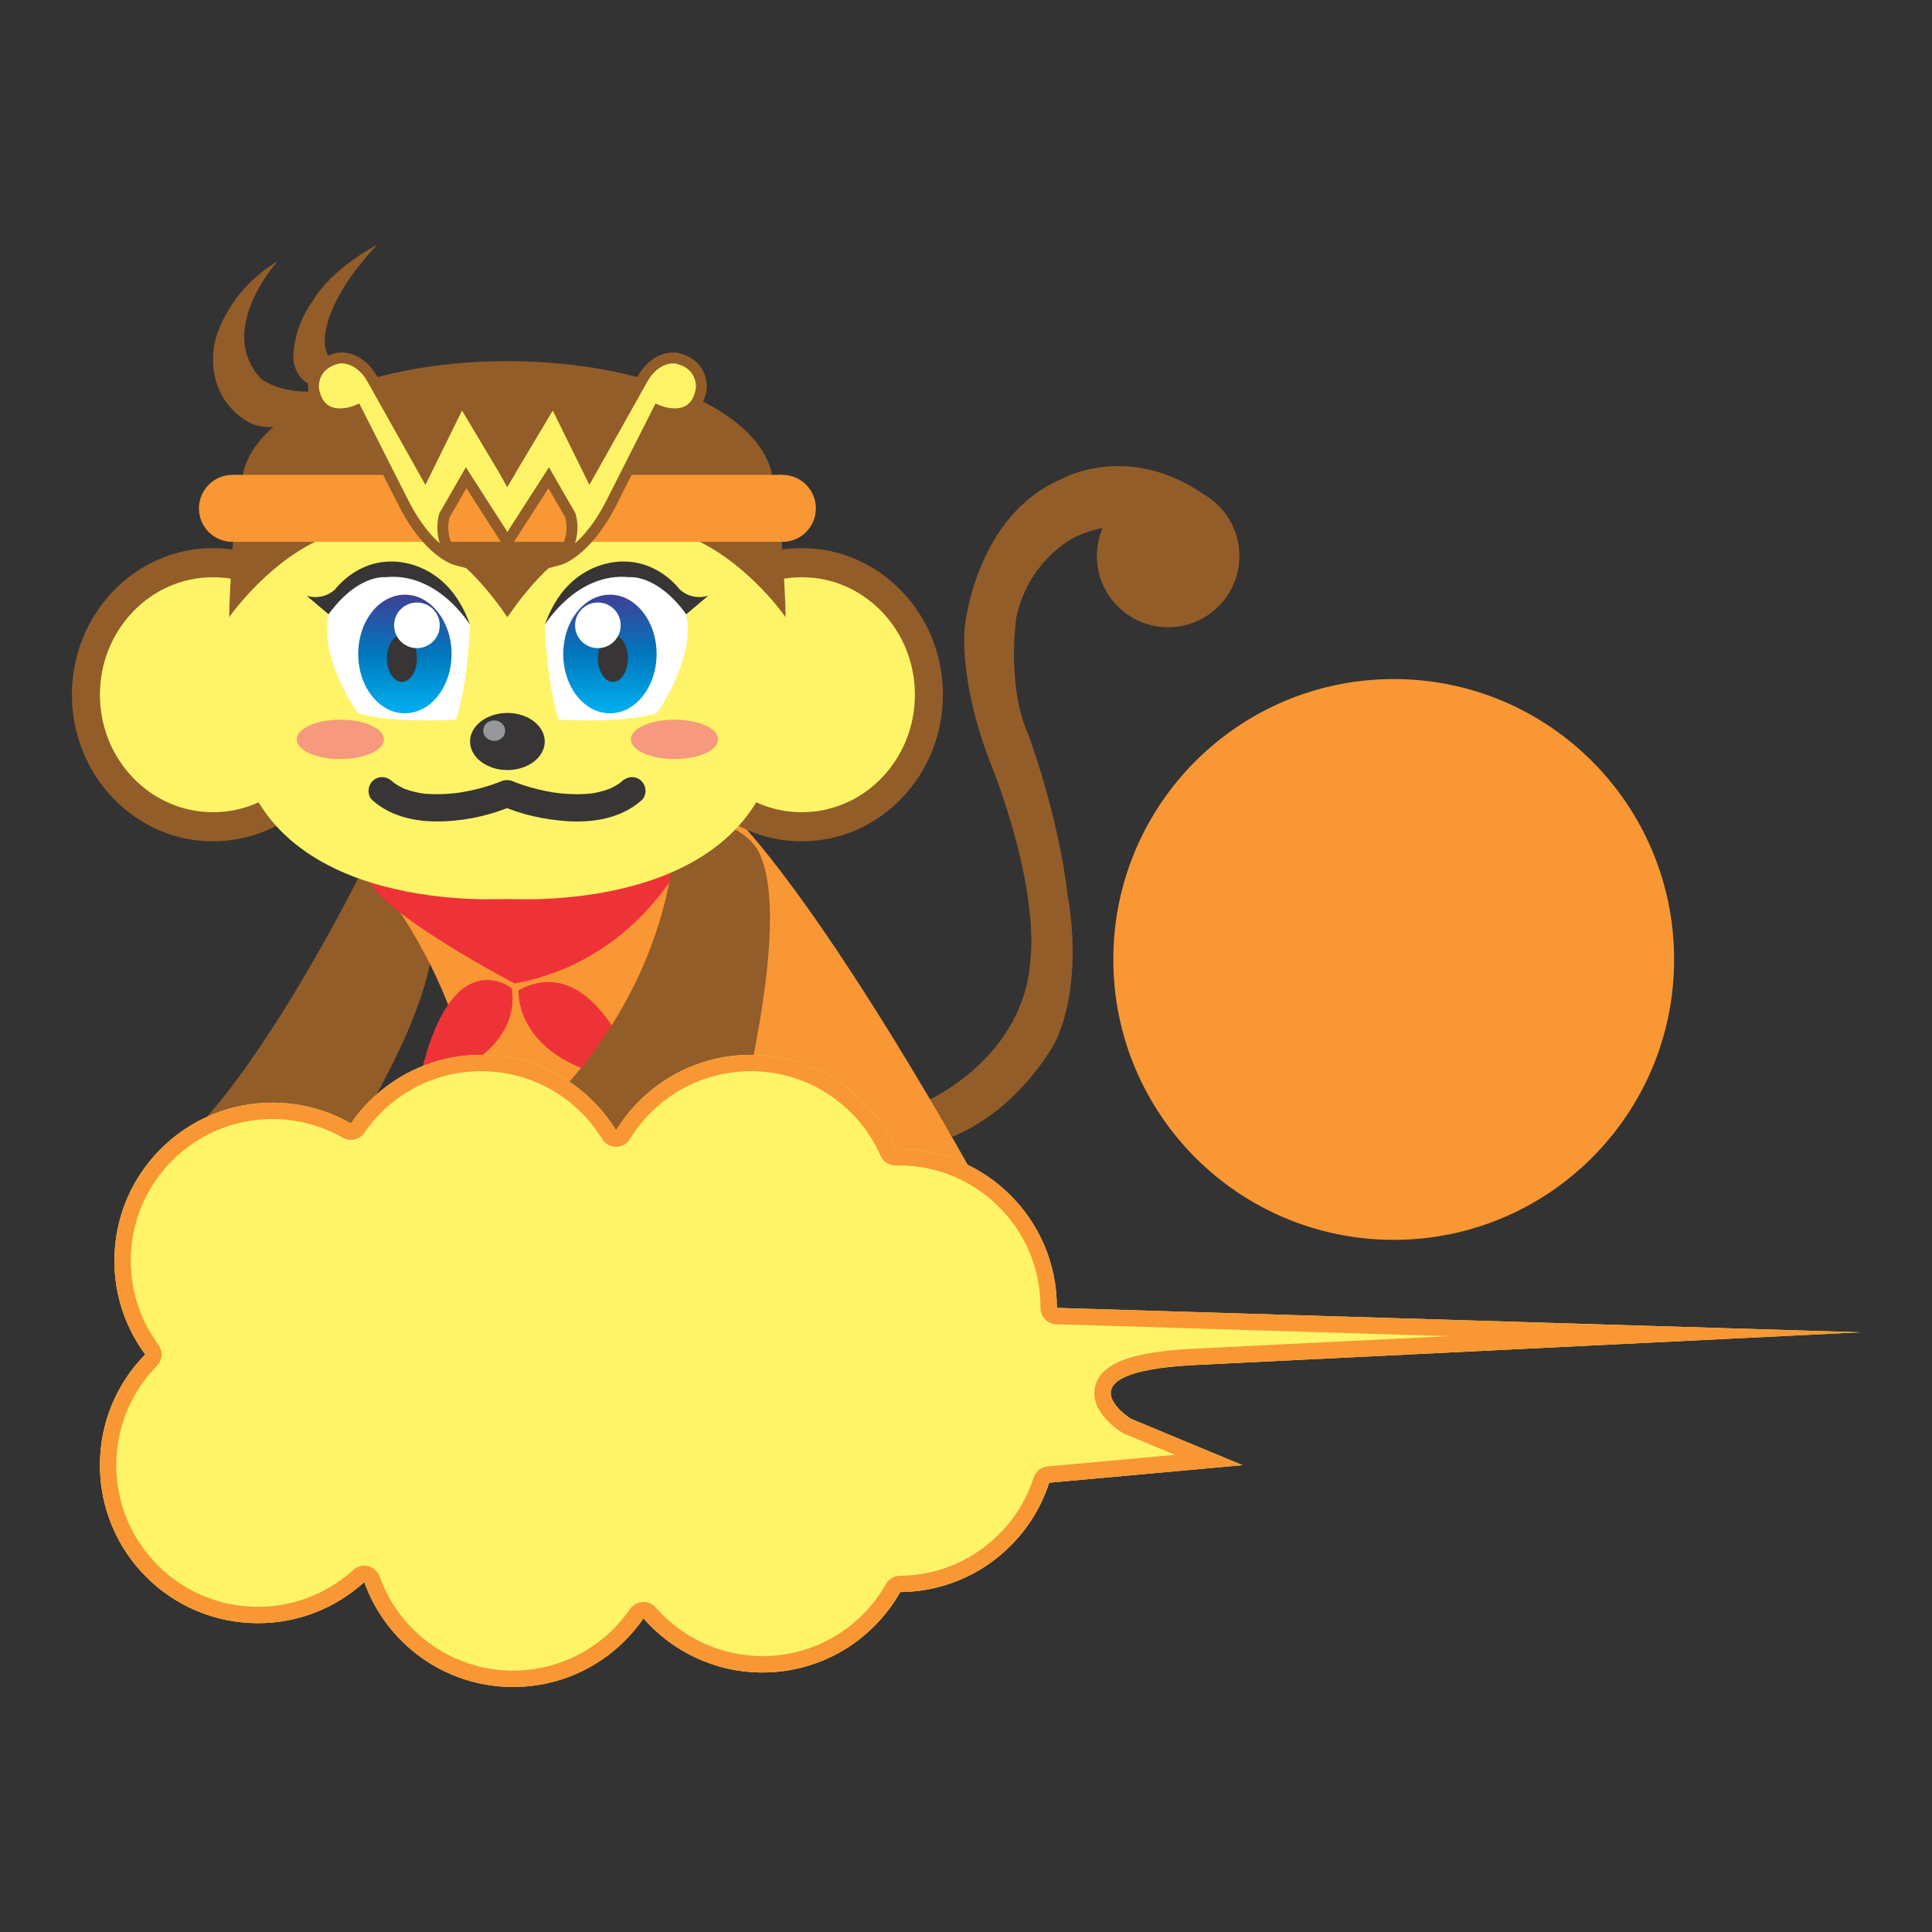 <?xml version="1.0" encoding="UTF-8" standalone="no"?>
<!-- Created with Inkscape (http://www.inkscape.org/) -->

<svg
   xmlns:dc="http://purl.org/dc/elements/1.1/"
   xmlns:cc="http://creativecommons.org/ns#"
   xmlns:rdf="http://www.w3.org/1999/02/22-rdf-syntax-ns#"
   xmlns:svg="http://www.w3.org/2000/svg"
   xmlns="http://www.w3.org/2000/svg"
   xmlns:inkscape="http://www.inkscape.org/namespaces/inkscape"
   version="1.1"
   width="2500"
   height="2500"
   id="svg2"
   xml:space="preserve"><rect width="100%" height="100%" fill="#333333" stroke="none"/><defs
     id="defs6"><clipPath
       id="clipPath16"><path
         d="m 0,2000 2000,0 L 2000,0 0,0 0,2000 z"
         inkscape:connector-curvature="0"
         id="path18" /></clipPath><clipPath
       id="clipPath88"><path
         d="m 583.069,1322.978 c 0,-33.908 21.633,-61.396 48.317,-61.396 l 0,0 c 26.685,0 48.317,27.488 48.317,61.396 l 0,0 c 0,33.908 -21.632,61.396 -48.317,61.396 l 0,0 c -26.684,0 -48.317,-27.488 -48.317,-61.396"
         inkscape:connector-curvature="0"
         id="path90" /></clipPath><linearGradient
       x1="0"
       y1="0"
       x2="1"
       y2="0"
       id="linearGradient96"
       gradientUnits="userSpaceOnUse"
       gradientTransform="matrix(-5.4e-6,122.792,122.792,5.4e-6,631.386,1261.582)"
       spreadMethod="pad"><stop
         id="stop98"
         style="stop-color:#00b0f0;stop-opacity:1"
         offset="0" /><stop
         id="stop100"
         style="stop-color:#0077bd;stop-opacity:1"
         offset="0.5" /><stop
         id="stop102"
         style="stop-color:#3f4096;stop-opacity:1"
         offset="1" /></linearGradient><clipPath
       id="clipPath110"><path
         d="m 0,2000 2000,0 L 2000,0 0,0 0,2000 z"
         inkscape:connector-curvature="0"
         id="path112" /></clipPath><linearGradient
       x1="0"
       y1="0"
       x2="1"
       y2="0"
       id="linearGradient176"
       gradientUnits="userSpaceOnUse"
       gradientTransform="matrix(5.4e-6,122.792,-122.792,5.4e-6,419.148,1261.582)"
       spreadMethod="pad"><stop
         id="stop178"
         style="stop-color:#00b0f0;stop-opacity:1"
         offset="0" /><stop
         id="stop180"
         style="stop-color:#0077bd;stop-opacity:1"
         offset="0.5" /><stop
         id="stop182"
         style="stop-color:#3f4096;stop-opacity:1"
         offset="1" /></linearGradient><clipPath
       id="clipPath190"><path
         d="m 0,2000 2000,0 L 2000,0 0,0 0,2000 z"
         inkscape:connector-curvature="0"
         id="path192" /></clipPath></defs><g
     transform="matrix(1.25,0,0,-1.25,0,2500)"
     id="g10"><g
       id="g12"><g
         clip-path="url(#clipPath16)"
         id="g14"><g
           transform="translate(1733.031,1006.777)"
           id="g20"><path
             d="m 0,0 c 0,-160.308 -129.956,-290.265 -290.266,-290.265 -160.308,0 -290.264,129.957 -290.264,290.265 0,160.31 129.956,290.265 290.264,290.265 C -129.956,290.265 0,160.31 0,0"
             inkscape:connector-curvature="0"
             id="path22"
             style="fill:#f89734;fill-opacity:1;fill-rule:nonzero;stroke:none" /></g><g
           transform="translate(1245.791,1488.503)"
           id="g24"><path
             d="m 0,0 c -78.308,53.896 -145.703,16.093 -145.703,16.093 -90.815,-37.468 -101.478,-154.348 -101.478,-154.348 -4.261,-68.22 27.715,-142.408 27.715,-142.408 50.742,-132.124 40.506,-198.689 40.506,-198.689 -5.113,-103.937 -106.595,-148.377 -106.595,-148.377 l 25.583,-37.516 c 70.779,28.992 106.595,98.066 106.595,98.066 30.698,64.807 12.793,151.785 12.793,151.785 -9.381,82.718 -40.932,167.139 -40.932,167.139 -23.023,52.018 -11.939,121.943 -11.939,121.943 13.643,59.693 60.547,81.864 60.547,81.864 10.58,4.96 20.066,7.862 28.492,9.328 -3.795,-8.887 -5.897,-18.666 -5.897,-28.939 0,-40.738 33.025,-73.763 73.759,-73.763 40.741,0 73.763,33.025 73.763,73.763 C 37.209,-36.626 22.223,-12.709 0,0"
             inkscape:connector-curvature="0"
             id="path26"
             style="fill:#935d29;fill-opacity:1;fill-rule:nonzero;stroke:none" /></g><g
           transform="translate(371.298,1091.85)"
           id="g28"><path
             d="m 0,0 c 0,0 -120.886,-242.766 -209.076,-294.292 l 185.295,0 c 0,0 93.144,135.751 101.07,226.911 L 36.662,9.91 0,0 z"
             inkscape:connector-curvature="0"
             id="path30"
             style="fill:#935d29;fill-opacity:1;fill-rule:nonzero;stroke:none" /></g><g
           transform="translate(389.673,1089.483)"
           id="g32"><path
             d="m 0,0 c 0,0 118.157,-140.45 100.321,-300.964 l 514.987,0 c 0,0 -183.822,333.058 -283.132,401.286 L 0,0 z"
             inkscape:connector-curvature="0"
             id="path34"
             style="fill:#f89734;fill-opacity:1;fill-rule:nonzero;stroke:none" /></g><g
           transform="translate(532.812,981.865)"
           id="g36"><path
             d="m 0,0 c 0,0 -132.778,69.36 -151.605,107.014 0,0 268.188,-30.384 356.052,88.849 C 204.447,195.863 163.495,30.718 0,0"
             inkscape:connector-curvature="0"
             id="path38"
             style="fill:#ee3338;fill-opacity:1;fill-rule:nonzero;stroke:none" /></g><g
           transform="translate(529.838,976.91)"
           id="g40"><path
             d="m 0,0 c 0,0 -65.397,52.517 -97.105,-102.062 0,0 108.004,26.752 97.105,102.062"
             inkscape:connector-curvature="0"
             id="path42"
             style="fill:#ee3338;fill-opacity:1;fill-rule:nonzero;stroke:none" /></g><g
           transform="translate(536.773,974.926)"
           id="g44"><path
             d="M 0,0 C 0,0 -6.161,-79.27 124.852,-95.125 124.852,-95.125 81.251,43.599 0,0"
             inkscape:connector-curvature="0"
             id="path46"
             style="fill:#ee3338;fill-opacity:1;fill-rule:nonzero;stroke:none" /></g><g
           transform="translate(697.326,1120.586)"
           id="g48"><path
             d="m 0,0 c 0,0 -6.966,-210.068 -236.85,-345.818 l 287.355,0 c 0,0 75.307,253.668 39.636,338.881 0,0 -6.938,23.782 -43.6,34.683 0,0 -27.685,0.988 -46.541,-27.746"
             inkscape:connector-curvature="0"
             id="path50"
             style="fill:#935d29;fill-opacity:1;fill-rule:nonzero;stroke:none" /></g><g
           transform="translate(250.333,1496.977)"
           id="g52"><path
             d="M 0,0 C 0,71.329 123.092,129.152 274.934,129.152 426.776,129.152 549.867,71.329 549.867,0 549.867,-71.328 426.776,-129.152 274.934,-129.152 123.092,-129.152 0,-71.328 0,0"
             inkscape:connector-curvature="0"
             id="path54"
             style="fill:#935d29;fill-opacity:1;fill-rule:nonzero;stroke:none" /></g><g
           transform="translate(287.451,1729.616)"
           id="g56"><path
             d="m 0,0 c 0,0 -63.836,-69.875 -18.115,-120.772 0,0 27.604,-26.742 98.343,-6.902 0,0 -69.013,-62.11 -110.421,-38.819 0,0 -44.858,21.516 -35.369,80.633 0,0 9.49,52.216 65.562,85.86"
             inkscape:connector-curvature="0"
             id="path58"
             style="fill:#935d29;fill-opacity:1;fill-rule:nonzero;stroke:none" /></g><g
           transform="translate(390.175,1604.021)"
           id="g60"><path
             d="m 0,0 c 0,0 -45.722,0.861 -53.485,36.23 0,0 -9.704,38.389 53.485,106.108 0,0 -46.01,-23.004 -66.713,-58.373 0,0 -19.911,-25.305 -19.842,-59.236 0,0 0,-52.046 86.555,-24.729"
             inkscape:connector-curvature="0"
             id="path62"
             style="fill:#935d29;fill-opacity:1;fill-rule:nonzero;stroke:none" /></g><g
           transform="translate(976.088,1280.828)"
           id="g64"><path
             d="m 0,0 c 0,-83.816 -65.402,-151.763 -146.078,-151.763 -80.678,0 -146.079,67.947 -146.079,151.763 0,83.816 65.401,151.762 146.079,151.762 C -65.402,151.762 0,83.816 0,0"
             inkscape:connector-curvature="0"
             id="path66"
             style="fill:#935d29;fill-opacity:1;fill-rule:nonzero;stroke:none" /></g><g
           transform="translate(947.1,1280.828)"
           id="g68"><path
             d="m 0,0 c 0,-67.184 -52.423,-121.646 -117.09,-121.646 -64.667,0 -117.091,54.462 -117.091,121.646 0,67.184 52.424,121.646 117.091,121.646 C -52.423,121.646 0,67.184 0,0"
             inkscape:connector-curvature="0"
             id="path70"
             style="fill:#fff467;fill-opacity:1;fill-rule:nonzero;stroke:none" /></g><g
           transform="translate(525.303,1443.615)"
           id="g72"><path
             d="m 0,0 0,-374.005 c 0,0 252.601,-18.795 279.884,163.396 0,0 18.188,119.667 0,210.609 L 0,0 z"
             inkscape:connector-curvature="0"
             id="path74"
             style="fill:#fff467;fill-opacity:1;fill-rule:nonzero;stroke:none" /></g><g
           transform="translate(563.959,1353.051)"
           id="g76"><path
             d="m 0,0 c 0,0 1.667,-59.413 14.551,-98.066 0,0 68.97,-4.238 101.558,6.976 0,0 40.17,55.172 30.318,102.162 0,0 -8.728,35.621 -58.554,43.2 0,0 -57.329,5.519 -87.873,-54.272"
             inkscape:connector-curvature="0"
             id="path78"
             style="fill:#ffffff;fill-opacity:1;fill-rule:nonzero;stroke:none" /></g><g
           transform="translate(844.594,1473.739)"
           id="g80"><path
             d="m 0,0 c 0,-19.148 -15.522,-34.671 -34.673,-34.671 -19.149,0 -34.672,15.523 -34.672,34.671 0,19.148 15.523,34.672 34.672,34.672 C -15.522,34.672 0,19.148 0,0"
             inkscape:connector-curvature="0"
             id="path82"
             style="fill:#f89734;fill-opacity:1;fill-rule:nonzero;stroke:none" /></g></g></g><g
       id="g84"><g
         clip-path="url(#clipPath88)"
         id="g86"><g
           id="g92"><g
             id="g94"><path
               d="m 583.069,1322.978 c 0,-33.908 21.633,-61.396 48.317,-61.396 l 0,0 c 26.685,0 48.317,27.488 48.317,61.396 l 0,0 c 0,33.908 -21.632,61.396 -48.317,61.396 l 0,0 c -26.684,0 -48.317,-27.488 -48.317,-61.396"
               inkscape:connector-curvature="0"
               id="path104"
               style="fill:url(#linearGradient96);stroke:none" /></g></g></g></g><g
       id="g106"><g
         clip-path="url(#clipPath110)"
         id="g108"><g
           transform="translate(743.417,1234.595)"
           id="g114"><path
             d="m 0,0 c 0,-11.259 -20.229,-20.388 -45.183,-20.388 -24.954,0 -45.183,9.129 -45.183,20.388 0,11.262 20.229,20.39 45.183,20.39 C -20.229,20.39 0,11.262 0,0"
             inkscape:connector-curvature="0"
             id="path116"
             style="fill:#f7997e;fill-opacity:1;fill-rule:nonzero;stroke:none" /></g><g
           transform="translate(650.002,1318.522)"
           id="g118"><path
             d="m 0,0 c 0,-13.464 -6.956,-24.378 -15.537,-24.378 -8.58,0 -15.537,10.914 -15.537,24.378 0,13.465 6.957,24.38 15.537,24.38 C -6.956,24.38 0,13.465 0,0"
             inkscape:connector-curvature="0"
             id="path120"
             style="fill:#373535;fill-opacity:1;fill-rule:nonzero;stroke:none" /></g><g
           transform="translate(642.553,1352.672)"
           id="g122"><path
             d="m 0,0 c 0,-13.049 -10.576,-23.626 -23.625,-23.626 -13.047,0 -23.625,10.577 -23.625,23.626 0,13.047 10.578,23.625 23.625,23.625 C -10.576,23.625 0,13.047 0,0"
             inkscape:connector-curvature="0"
             id="path124"
             style="fill:#ffffff;fill-opacity:1;fill-rule:nonzero;stroke:none" /></g><g
           transform="translate(563.959,1353.051)"
           id="g126"><path
             d="m 0,0 c 0,0 33.109,55.186 87.873,49.424 0,0 28.236,3.333 58.554,-38.352 l 22.736,19.157 c 0,0 -15.916,-5.846 -29.558,6.612 0,0 -20.968,28.837 -57.676,28.801 0,0 -57.778,3.789 -81.929,-65.642"
             inkscape:connector-curvature="0"
             id="path128"
             style="fill:#373535;fill-opacity:1;fill-rule:nonzero;stroke:none" /></g><g
           transform="translate(813.27,1361.091)"
           id="g130"><path
             d="m 0,0 c 0,0 -144.88,209.939 -287.968,0 l 0,119.749 281.336,0 C -6.632,119.749 0.082,23.481 0,0"
             inkscape:connector-curvature="0"
             id="path132"
             style="fill:#935d29;fill-opacity:1;fill-rule:nonzero;stroke:none" /></g><path
           d="m 809.354,1439.068 -284.052,0 0,69.343 284.052,0 0,-69.343 z"
           inkscape:connector-curvature="0"
           id="path134"
           style="fill:#f89734;fill-opacity:1;fill-rule:nonzero;stroke:none" /><g
           transform="translate(525.533,1439.373)"
           id="g136"><path
             d="M 0,0 42.465,66.056 64.877,27.129 c 0,0 8.257,-24.771 -11.796,-46.003 0,0 27.13,7.077 53.081,56.62 l 49.542,97.904 c 0,0 38.203,-16.414 44.755,22.412 0,0 2.884,25.66 -25.882,31.849 0,0 -21.041,3.774 -35.387,-22.412 L 84.929,70.773 47.184,147.445 0,68.415"
             inkscape:connector-curvature="0"
             id="path138"
             style="fill:#fff467;fill-opacity:1;fill-rule:nonzero;stroke:none" /></g><g
           transform="translate(560.982,1410.059)"
           id="g140"><path
             d="m 0,0 13.522,14.319 c 16.126,17.073 11.638,36.47 10.683,39.869 l -17.456,30.32 -37.445,-58.249 -9.506,6.109 47.483,73.864 27.327,-47.462 0.18,-0.541 c 0.269,-0.805 4.673,-14.535 -0.523,-30.774 8.999,7.921 20.316,20.985 31.442,42.226 l 51.902,102.569 4.876,-2.094 c 0.14,-0.059 15.327,-6.375 26.056,-0.492 5.628,3.085 9.283,9.297 10.866,18.464 0.229,2.593 0.986,20.669 -21.331,25.543 -1.232,0.176 -17.543,2.032 -29.38,-19.572 L 49.153,87.957 l -37.896,76.98 -41.856,-70.105 -9.702,5.793 52.513,87.958 37.594,-76.365 49.007,87.359 c 16.087,29.363 40.289,25.393 41.311,25.209 l 0.192,-0.038 c 26.706,-5.745 31.503,-27.37 30.309,-38.003 l -0.044,-0.308 c -2.175,-12.886 -7.783,-21.875 -16.671,-26.716 -10.97,-5.977 -23.865,-3.691 -30.83,-1.688 L 75.754,64.509 C 48.915,13.271 20.265,5.287 19.058,4.973 L 0,0 z"
             inkscape:connector-curvature="0"
             id="path142"
             style="fill:#935d29;fill-opacity:1;fill-rule:nonzero;stroke:none" /></g><g
           transform="translate(74.447,1280.828)"
           id="g144"><path
             d="m 0,0 c 0,-83.816 65.401,-151.763 146.077,-151.763 80.678,0 146.079,67.947 146.079,151.763 0,83.816 -65.401,151.762 -146.079,151.762 C 65.401,151.762 0,83.816 0,0"
             inkscape:connector-curvature="0"
             id="path146"
             style="fill:#935d29;fill-opacity:1;fill-rule:nonzero;stroke:none" /></g><g
           transform="translate(103.436,1280.828)"
           id="g148"><path
             d="m 0,0 c 0,-67.184 52.422,-121.646 117.089,-121.646 64.668,0 117.091,54.462 117.091,121.646 0,67.184 -52.423,121.646 -117.091,121.646 C 52.422,121.646 0,67.184 0,0"
             inkscape:connector-curvature="0"
             id="path150"
             style="fill:#fff467;fill-opacity:1;fill-rule:nonzero;stroke:none" /></g><g
           transform="translate(525.231,1443.615)"
           id="g152"><path
             d="m 0,0 0,-374.005 c 0,0 -252.601,-18.795 -279.883,163.396 0,0 -18.19,119.667 0,210.609 L 0,0 z"
             inkscape:connector-curvature="0"
             id="path154"
             style="fill:#fff467;fill-opacity:1;fill-rule:nonzero;stroke:none" /></g><g
           transform="translate(486.575,1353.051)"
           id="g156"><path
             d="m 0,0 c 0,0 -1.667,-59.413 -14.551,-98.066 0,0 -68.969,-4.238 -101.559,6.976 0,0 -40.168,55.172 -30.316,102.162 0,0 8.727,35.621 58.554,43.2 0,0 57.328,5.519 87.872,-54.272"
             inkscape:connector-curvature="0"
             id="path158"
             style="fill:#ffffff;fill-opacity:1;fill-rule:nonzero;stroke:none" /></g><g
           transform="translate(205.941,1473.739)"
           id="g160"><path
             d="m 0,0 c 0,-19.148 15.522,-34.671 34.672,-34.671 19.148,0 34.671,15.523 34.671,34.671 0,19.148 -15.523,34.672 -34.671,34.672 C 15.522,34.672 0,19.148 0,0"
             inkscape:connector-curvature="0"
             id="path162"
             style="fill:#f89734;fill-opacity:1;fill-rule:nonzero;stroke:none" /></g></g></g><g
       id="g164"><g
         id="g166"><g
           id="g172"><g
             id="g174"><path
               d="m 370.831,1322.978 c 0,-33.908 21.633,-61.396 48.316,-61.396 l 0,0 c 26.684,0 48.318,27.488 48.318,61.396 l 0,0 c 0,33.908 -21.634,61.396 -48.318,61.396 l 0,0 c -26.683,0 -48.316,-27.488 -48.316,-61.396"
               inkscape:connector-curvature="0"
               id="path184"
               style="fill:url(#linearGradient176);stroke:none" /></g></g></g></g><g
       id="g186"><g
         clip-path="url(#clipPath190)"
         id="g188"><g
           transform="translate(307.117,1234.595)"
           id="g194"><path
             d="m 0,0 c 0,-11.259 20.229,-20.388 45.184,-20.388 24.953,0 45.182,9.129 45.182,20.388 0,11.262 -20.229,20.39 -45.182,20.39 C 20.229,20.39 0,11.262 0,0"
             inkscape:connector-curvature="0"
             id="path196"
             style="fill:#f7997e;fill-opacity:1;fill-rule:nonzero;stroke:none" /></g><g
           transform="translate(400.533,1318.522)"
           id="g198"><path
             d="m 0,0 c 0,-13.464 6.956,-24.378 15.536,-24.378 8.581,0 15.538,10.914 15.538,24.378 0,13.465 -6.957,24.38 -15.538,24.38 C 6.956,24.38 0,13.465 0,0"
             inkscape:connector-curvature="0"
             id="path200"
             style="fill:#373535;fill-opacity:1;fill-rule:nonzero;stroke:none" /></g><g
           transform="translate(407.981,1352.672)"
           id="g202"><path
             d="m 0,0 c 0,-13.049 10.578,-23.626 23.627,-23.626 13.047,0 23.625,10.577 23.625,23.626 0,13.047 -10.578,23.625 -23.625,23.625 C 10.578,23.625 0,13.047 0,0"
             inkscape:connector-curvature="0"
             id="path204"
             style="fill:#ffffff;fill-opacity:1;fill-rule:nonzero;stroke:none" /></g><g
           transform="translate(486.575,1353.051)"
           id="g206"><path
             d="m 0,0 c 0,0 -33.108,55.186 -87.872,49.424 0,0 -28.238,3.333 -58.554,-38.352 l -22.737,19.157 c 0,0 15.916,-5.846 29.559,6.612 0,0 20.967,28.837 57.675,28.801 0,0 57.779,3.789 81.929,-65.642"
             inkscape:connector-curvature="0"
             id="path208"
             style="fill:#373535;fill-opacity:1;fill-rule:nonzero;stroke:none" /></g><g
           transform="translate(237.264,1361.091)"
           id="g210"><path
             d="m 0,0 c 0,0 144.879,209.939 287.968,0 l 0,119.749 -281.335,0 C 6.633,119.749 -0.083,23.481 0,0"
             inkscape:connector-curvature="0"
             id="path212"
             style="fill:#935d29;fill-opacity:1;fill-rule:nonzero;stroke:none" /></g><path
           d="m 241.18,1439.068 284.052,0 0,69.343 -284.052,0 0,-69.343 z"
           inkscape:connector-curvature="0"
           id="path214"
           style="fill:#f89734;fill-opacity:1;fill-rule:nonzero;stroke:none" /><g
           transform="translate(525.001,1507.788)"
           id="g216"><path
             d="m 0,0 -47.183,79.03 -37.746,-76.672 -54.26,96.726 c -14.347,26.186 -35.388,22.412 -35.388,22.412 -28.766,-6.189 -25.882,-31.849 -25.882,-31.849 6.553,-38.826 44.755,-22.412 44.755,-22.412 l 49.543,-97.904 c 25.95,-49.543 53.081,-56.62 53.081,-56.62 -20.054,21.232 -11.797,46.003 -11.797,46.003 L -42.465,-2.359 0,-68.415"
             inkscape:connector-curvature="0"
             id="path218"
             style="fill:#fff467;fill-opacity:1;fill-rule:nonzero;stroke:none" /></g><g
           transform="translate(489.553,1410.059)"
           id="g220"><path
             d="m 0,0 -19.059,4.973 c -1.206,0.314 -29.857,8.298 -56.66,59.465 l -47.362,93.595 c -6.963,-2.004 -19.857,-4.292 -30.829,1.688 -8.888,4.841 -14.498,13.83 -16.671,26.716 l -0.045,0.308 c -1.193,10.633 3.603,32.258 30.309,38.003 l 0.191,0.038 c 1.02,0.184 25.226,4.154 41.34,-25.258 l 48.979,-87.31 37.594,76.365 52.513,-87.958 -9.703,-5.793 -41.854,70.105 -37.898,-76.98 -59.515,106.092 c -11.771,21.486 -27.928,19.822 -29.43,19.618 -22.224,-4.867 -21.54,-22.835 -21.306,-25.547 1.584,-9.163 5.238,-15.372 10.863,-18.456 10.73,-5.881 25.918,0.433 26.069,0.497 l 4.863,2.061 2.397,-4.706 49.542,-97.906 c 11.107,-21.203 22.409,-34.246 31.407,-42.16 -5.198,16.243 -0.792,29.974 -0.524,30.779 l 0.181,0.541 27.326,47.462 L 40.201,32.368 30.695,26.259 -6.751,84.508 -24.209,54.186 C -25.146,50.854 -29.676,31.42 -13.524,14.319 L 0,0 z"
             inkscape:connector-curvature="0"
             id="path222"
             style="fill:#935d29;fill-opacity:1;fill-rule:nonzero;stroke:none" /></g><g
           transform="translate(1170.591,531.311)"
           id="g224"><path
             d="m 0,0 c 0,0 -76.548,48.032 64.539,55.535 l 690.424,33.982 -831.521,25.238 c 0.002,0.273 0.01,0.546 0.01,0.816 0,90.356 -73.245,163.603 -163.6,163.603 -1.124,0 -2.246,-0.02 -3.365,-0.042 -25.371,57.48 -82.861,97.601 -149.728,97.601 -59.073,0 -110.827,-31.313 -139.586,-78.239 -28.76,46.926 -80.514,78.239 -139.587,78.239 -56.012,0 -105.44,-28.154 -134.93,-71.076 -23.928,13.706 -51.648,21.546 -81.203,21.546 -90.353,0 -163.6,-73.245 -163.6,-163.599 0,-36.319 11.841,-69.872 31.868,-97.015 -28.991,-29.519 -46.876,-69.977 -46.876,-114.615 0,-90.355 73.245,-163.603 163.599,-163.603 42.379,0 80.993,16.114 110.053,42.549 22.594,-63.289 83.057,-108.588 154.109,-108.588 55.997,0 105.411,28.137 134.903,71.038 29.991,-34.333 74.088,-56.03 123.256,-56.03 61.137,0 114.436,33.542 142.515,83.223 72.159,0.62 133.164,47.944 154.263,113.226 L 115.57,-48.026 0,0 z"
             inkscape:connector-curvature="0"
             id="path226"
             style="fill:#fff467;fill-opacity:1;fill-rule:nonzero;stroke:none" /></g><g
           transform="translate(777.35,908.044)"
           id="g228"><path
             d="M 0,0 C -59.073,0 -110.827,-31.313 -139.586,-78.239 -168.346,-31.313 -220.1,0 -279.173,0 c -56.012,0 -105.44,-28.154 -134.93,-71.076 -23.928,13.706 -51.648,21.546 -81.203,21.546 -90.353,0 -163.6,-73.245 -163.6,-163.6 0,-36.318 11.842,-69.871 31.868,-97.015 -28.99,-29.518 -46.876,-69.976 -46.876,-114.615 0,-90.354 73.245,-163.602 163.6,-163.602 42.378,0 80.992,16.114 110.052,42.549 22.594,-63.29 83.057,-108.588 154.11,-108.588 55.996,0 105.41,28.136 134.902,71.038 29.991,-34.333 74.088,-56.031 123.256,-56.031 61.138,0 114.436,33.542 142.515,83.223 72.16,0.62 133.165,47.944 154.263,113.227 l 200.028,18.184 -115.571,48.027 c 0,0 -76.548,48.032 64.539,55.535 l 690.424,33.981 -831.52,25.238 c 0.002,0.274 0.009,0.546 0.009,0.817 0,90.355 -73.245,163.602 -163.6,163.602 -1.124,0 -2.245,-0.019 -3.364,-0.042 C 124.357,-40.121 66.867,0 0,0 m 0,-16.951 c 58.075,0 110.761,-34.343 134.221,-87.496 2.716,-6.152 8.803,-10.105 15.505,-10.105 0.118,0 0.237,0 0.356,0.002 1.003,0.023 2.004,0.04 3.011,0.04 39.172,0 75.999,-15.256 103.697,-42.953 27.698,-27.698 42.953,-64.526 42.953,-103.689 l -0.003,-0.2 -0.008,-0.494 c -0.071,-9.213 7.228,-16.797 16.437,-17.077 l 405.621,-12.31 -264.844,-13.036 c -0.021,0 -0.045,-0.002 -0.067,-0.002 -30.59,-1.626 -53.246,-5.158 -69.261,-10.791 -17.478,-6.149 -27.946,-15.463 -31.114,-27.684 -6.566,-25.335 21.945,-44.716 27.726,-48.345 0.799,-0.501 1.637,-0.932 2.504,-1.295 l 52.229,-21.705 -131.713,-11.972 c -6.763,-0.615 -12.506,-5.208 -14.595,-11.668 -9.391,-29.062 -27.37,-54.127 -51.989,-72.489 -25.078,-18.703 -54.918,-28.732 -86.29,-29.001 -6.06,-0.053 -11.63,-3.335 -14.611,-8.61 -12.576,-22.247 -30.827,-40.929 -52.786,-54.023 -22.587,-13.468 -48.513,-20.588 -74.973,-20.588 -42.332,0 -82.605,18.307 -110.49,50.229 -3.228,3.697 -7.888,5.801 -12.765,5.801 -0.325,0 -0.653,-0.01 -0.98,-0.028 -5.228,-0.304 -10.022,-3.005 -12.989,-7.323 -27.417,-39.88 -72.625,-63.688 -120.934,-63.688 -30.855,0 -60.369,9.47 -85.348,27.385 -24.467,17.547 -42.725,41.735 -52.798,69.952 -1.906,5.339 -6.354,9.371 -11.854,10.746 -1.36,0.339 -2.74,0.505 -4.109,0.505 -4.17,0 -8.25,-1.54 -11.406,-4.411 -27.036,-24.592 -62.069,-38.137 -98.647,-38.137 -39.172,0 -75.998,15.255 -103.697,42.953 -27.699,27.698 -42.953,64.526 -42.953,103.698 0,38.659 14.922,75.149 42.019,102.739 5.835,5.94 6.491,15.238 1.547,21.939 -18.682,25.322 -28.557,55.39 -28.557,86.952 0,39.172 15.254,75.997 42.952,103.696 27.698,27.698 64.525,42.953 103.697,42.953 25.566,0 50.733,-6.676 72.778,-19.303 2.649,-1.519 5.548,-2.245 8.412,-2.245 5.418,0 10.716,2.598 13.984,7.354 27.415,39.903 72.633,63.724 120.959,63.724 25.554,0 50.708,-6.667 72.739,-19.281 21.389,-12.247 39.507,-29.836 52.396,-50.863 3.081,-5.03 8.555,-8.094 14.452,-8.094 5.898,0 11.371,3.064 14.452,8.094 12.888,21.027 31.005,38.616 52.396,50.863 22.032,12.614 47.183,19.281 72.738,19.281"
             inkscape:connector-curvature="0"
             id="path230"
             style="fill:#f89734;fill-opacity:1;fill-rule:nonzero;stroke:none" /></g><path
           d="m 525.734,1365.938 -0.66,0 0,76.278 0.66,0 0,-76.278 z"
           inkscape:connector-curvature="0"
           id="path232"
           style="fill:#935d29;fill-opacity:1;fill-rule:nonzero;stroke:none" /><path
           d="m 525.633,1362 -0.66,0 0,80.217 0.66,0 0,-80.217 z"
           inkscape:connector-curvature="0"
           id="path234"
           style="fill:#935d29;fill-opacity:1;fill-rule:nonzero;stroke:none" /><g
           transform="translate(518.388,1507.948)"
           id="g236"><path
             d="M 0,0 6.648,-12.431 6.613,6.215"
             inkscape:connector-curvature="0"
             id="path238"
             style="fill:#935d29;fill-opacity:1;fill-rule:nonzero;stroke:none" /></g><g
           transform="translate(533.267,1509.643)"
           id="g240"><path
             d="M 0,0 -8.223,-14.125 -8.188,4.521"
             inkscape:connector-curvature="0"
             id="path242"
             style="fill:#935d29;fill-opacity:1;fill-rule:nonzero;stroke:none" /></g><path
           d="m 525.6,1450.417 -0.736,0 0,45.101 0.736,0 0,-45.101 z"
           inkscape:connector-curvature="0"
           id="path244"
           style="fill:#fff467;fill-opacity:1;fill-rule:nonzero;stroke:none" /><path
           d="m 531.61,1069.333 -12.412,0 0,291.758 12.412,0 0,-291.758 z"
           inkscape:connector-curvature="0"
           id="path246"
           style="fill:#fff467;fill-opacity:1;fill-rule:nonzero;stroke:none" /><g
           transform="translate(563.923,1232.399)"
           id="g248"><path
             d="m 0,0 c 0,-16.326 -17.307,-29.562 -38.656,-29.562 -21.35,0 -38.657,13.236 -38.657,29.562 0,16.326 17.307,29.562 38.657,29.562 C -17.307,29.562 0,16.326 0,0"
             inkscape:connector-curvature="0"
             id="path250"
             style="fill:#373535;fill-opacity:1;fill-rule:nonzero;stroke:none" /></g><g
           transform="translate(522.952,1243.617)"
           id="g252"><path
             d="m 0,0 c 0,-5.861 -5.089,-10.611 -11.368,-10.611 -6.278,0 -11.368,4.75 -11.368,10.611 0,5.858 5.09,10.609 11.368,10.609 C -5.089,10.609 0,5.858 0,0"
             inkscape:connector-curvature="0"
             id="path254"
             style="fill:#96989b;fill-opacity:1;fill-rule:nonzero;stroke:none" /></g><g
           transform="translate(518.119,1166.24)"
           id="g256"><path
             d="m 0,0 c 21.868,-9.6 45.476,-14.762 69.277,-16.328 27.068,-1.784 55.844,3.099 76.684,21.567 5.765,5.11 5.196,14.781 0,19.977 -5.687,5.686 -14.219,5.101 -19.977,0 -0.666,-0.606 -1.346,-1.194 -2.041,-1.764 2.109,1.777 -1.316,-0.902 -1.463,-1.004 -2.227,-1.535 -4.609,-2.834 -7.017,-4.056 -0.132,-0.068 -4.205,-1.863 -1.62,-0.801 -1.278,-0.525 -2.584,-0.977 -3.89,-1.43 -2.65,-0.92 -5.371,-1.63 -8.099,-2.281 -6.73,-1.605 -8.293,-1.642 -14.841,-2.049 -5.905,-0.366 -11.834,-0.246 -17.736,0.092 -11.202,0.64 -19.406,2.06 -31.439,4.988 -4.855,1.183 -9.655,2.58 -14.404,4.131 -2.099,0.684 -4.177,1.43 -6.244,2.201 -0.952,0.356 -1.895,0.732 -2.84,1.108 -3.155,1.258 2.873,-1.258 -0.091,0.043 C 7.207,27.488 -0.847,26.531 -5.067,19.326 -8.618,13.266 -7.054,3.097 0,0"
             inkscape:connector-curvature="0"
             id="path258"
             style="fill:#373535;fill-opacity:1;fill-rule:nonzero;stroke:none" /></g><g
           transform="translate(517.372,1190.634)"
           id="g260"><path
             d="m 0,0 c -1.376,-0.599 -1.105,-0.491 0.81,0.326 -0.918,-0.385 -1.845,-0.745 -2.773,-1.107 -2.02,-0.789 -4.069,-1.507 -6.123,-2.208 -4.673,-1.595 -9.428,-2.944 -14.209,-4.171 -5.341,-1.371 -10.744,-2.481 -16.174,-3.429 -1.417,-0.247 -2.839,-0.464 -4.259,-0.682 -4.695,-0.716 2.733,0.314 -2.016,-0.269 -2.924,-0.358 -5.86,-0.615 -8.797,-0.834 -5.904,-0.439 -11.831,-0.499 -17.744,-0.263 -6.958,0.278 -8.531,0.492 -14.925,1.816 -2.758,0.57 -5.473,1.326 -8.163,2.156 -1.325,0.408 -2.627,0.886 -3.929,1.363 -4.184,1.538 2.35,-1.133 -1.676,0.708 -2.465,1.128 -4.819,2.479 -7.117,3.91 -1.143,0.713 -2.235,1.502 -3.325,2.292 2.244,-1.625 -1.183,1.105 -1.306,1.214 -5.756,5.102 -14.29,5.687 -19.976,0 -5.196,-5.196 -5.765,-14.867 0,-19.976 20.588,-18.246 48.479,-22.945 75.204,-21.653 24.216,1.17 48.556,6.667 70.757,16.413 7.053,3.097 8.618,13.266 5.067,19.327 C 15.105,2.138 7.051,3.095 0,0"
             inkscape:connector-curvature="0"
             id="path262"
             style="fill:#373535;fill-opacity:1;fill-rule:nonzero;stroke:none" /></g><path
           d="m 526.501,1438.75 -2.275,0 0,0.917 2.275,0 0,-0.917 z"
           inkscape:connector-curvature="0"
           id="path264"
           style="fill:#935d29;fill-opacity:1;fill-rule:nonzero;stroke:none" /><g
           transform="translate(524.227,1451.025)"
           id="g266"><path
             d="M 0,0 2.081,0 0.94,-1.692 0,0 z"
             inkscape:connector-curvature="0"
             id="path268"
             style="fill:#fff467;fill-opacity:1;fill-rule:nonzero;stroke:none" /></g><g
           transform="translate(525.695,1496.636)"
           id="g270"><path
             d="M 0,0 -0.659,-1.119 0,-1.119 0,0 z"
             inkscape:connector-curvature="0"
             id="path272"
             style="fill:#fff467;fill-opacity:1;fill-rule:nonzero;stroke:none" /></g><path
           d="m 524.975,1495.917 0.138,0 0,11.872 -0.138,0 0,-11.872 z"
           inkscape:connector-curvature="0"
           id="path274"
           style="fill:#935d29;fill-opacity:1;fill-rule:nonzero;stroke:none" /></g></g></g></svg>